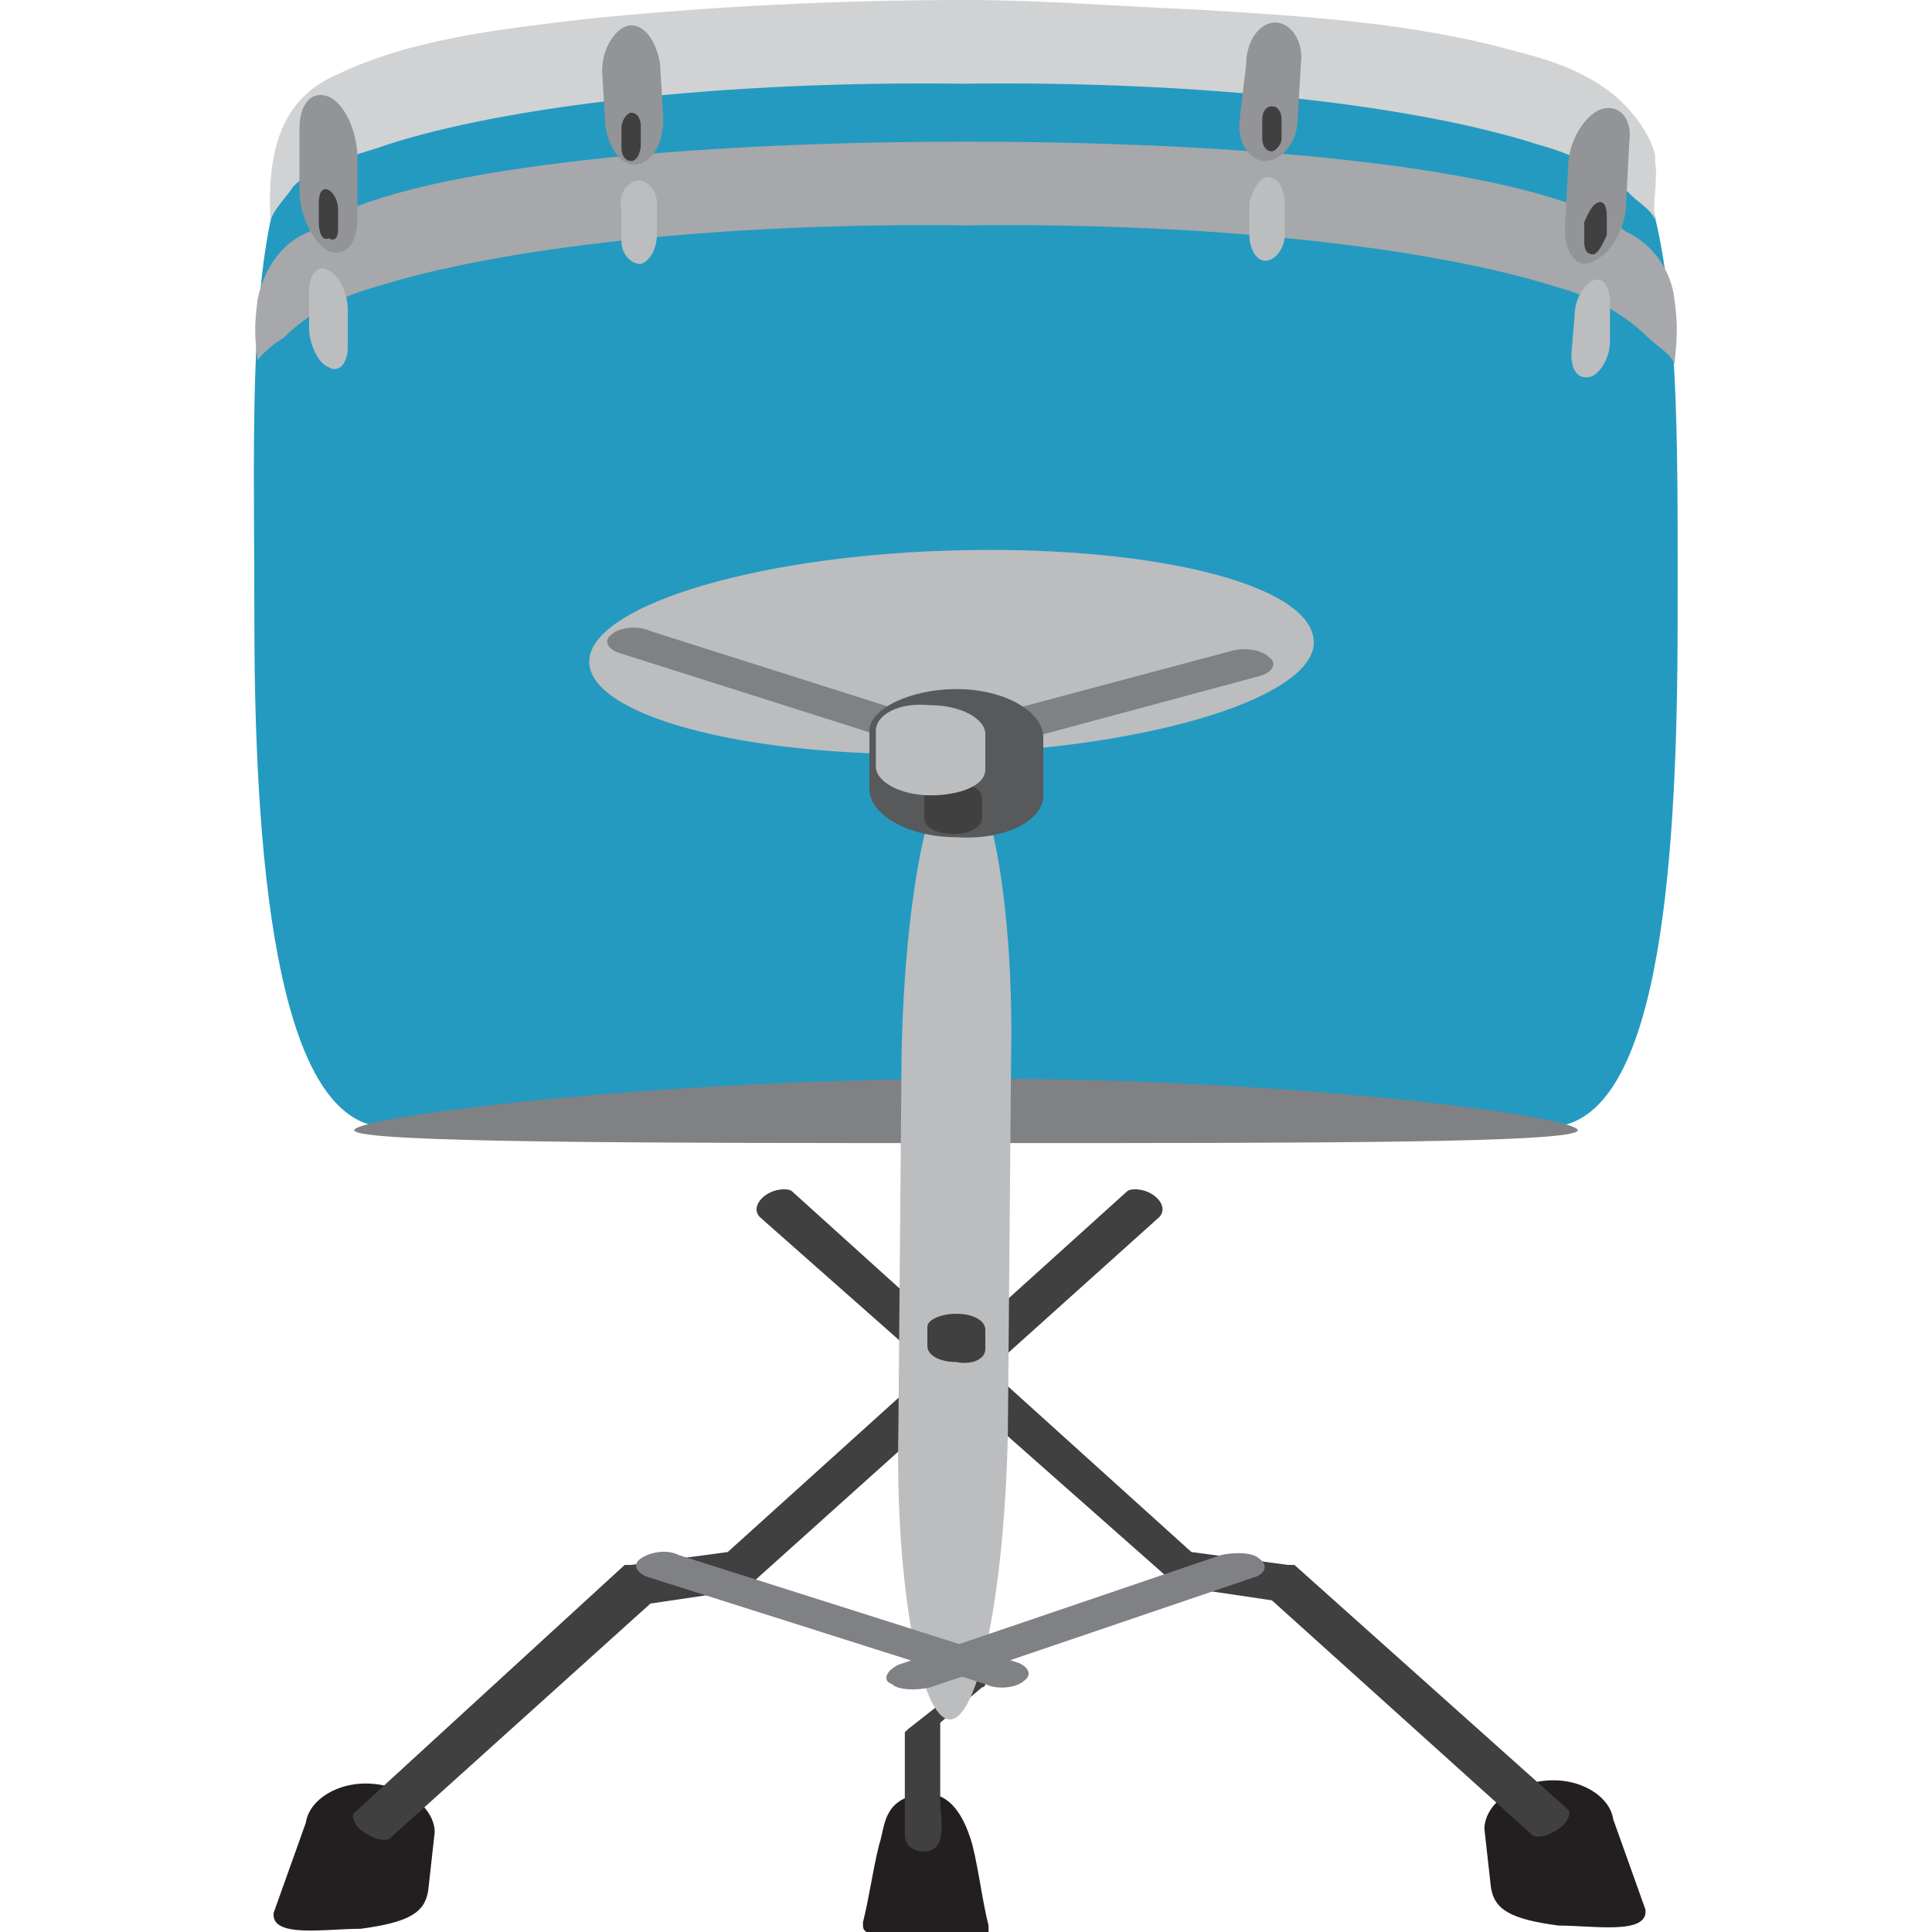 <svg enable-background="new 0 0 60 60" height="60" viewBox="0 0 60 60" width="60" xmlns="http://www.w3.org/2000/svg"><path d="m47.7 2.2c-4.1-.8-12.9-1.8-17.2-1.9-.1 0-.3 0-.5 0s-.3 0-.5 0c-4.3.1-13.4 1.1-17.5 1.9-4.6.9-4.1 8.5-4.1 17.1 0 8.4.9 15.5 4 15.7h18.1 18.2c3.2-.2 3.9-7.4 3.9-15.7 0-8.6.2-16.2-4.4-17.1z" fill="#249ac1"/><path d="m30.4 33.5c10.2 0 18.6 1.2 18.6 1.6s-8.2.4-18.4.4-19.6 0-19.6-.4 9.2-1.6 19.4-1.6z" fill="#808184"/><path d="m51.4 5c0-.1 0-.1 0-.2-.2-.7-.6-1.2-1.1-1.7-.9-.8-2-1.2-3.2-1.5-3.2-.9-6.6-1.1-9.9-1.3-2.4-.1-4.8-.3-7.2-.3-4 0-8 .2-11.9.6-2.5.3-5.3.6-7.6 1.7-1.9.8-2.2 2.6-2.1 4.6 0-.3.6-.9.7-1.1.8-.8 1.8-.9 2.9-1.3 3.7-1.2 10.4-2 17.9-1.9 7.6-.1 14.2.7 17.9 1.9 1.1.3 2.1.8 2.9 1.6.2.2.7.5.7.8-.1-.6.1-1.3 0-1.9z" fill="#d0d2d3"/><path d="m52 9.3c-.1-1-.8-1.8-1.5-2.1-2.3-1.8-10.6-2.8-20.5-2.8s-18.2 1-20.4 2.8c-.8.3-1.4 1.1-1.6 2.1-.1.8-.1 1.1 0 1.9.1-.2.6-.6.8-.7.8-.8 1.8-1.3 2.9-1.6 3.8-1.2 10.6-2 18.3-1.9 7.7-.1 14.5.7 18.3 1.9 1.1.3 2.1.8 2.9 1.6.2.2.7.5.8.8.1-.9.1-1.3 0-2z" fill="#a6a8ab"/><path d="m19.5.8c.5-.1.9.5 1 1.2l.1 1.7c0 .7-.3 1.3-.8 1.4-.5.1-.9-.5-1-1.2l-.1-1.7c0-.7.4-1.3.8-1.4z" fill="#929497"/><path d="m19.8 5.6c.3 0 .6.3.6.7v1c0 .4-.2.8-.5.9-.3 0-.6-.3-.6-.7v-1c-.1-.4.1-.8.5-.9z" fill="#bbbdbf"/><path d="m19.6 3.5c.2 0 .3.2.3.4v.6c0 .2-.1.5-.3.5-.2 0-.3-.2-.3-.4v-.6c0-.3.2-.5.3-.5z" fill="#404041"/><path d="m49.7 3.4c-.5.2-1 1-1 1.8l-.1 1.9c0 .8.4 1.3.9 1 .5-.2 1-1 1-1.8l.1-1.9c.1-.7-.3-1.2-.9-1z" fill="#929497"/><path d="m49.5 8.7c-.3.1-.6.6-.6 1.1l-.1 1.2c0 .5.2.8.6.7.3-.1.6-.6.6-1.1v-1.2c0-.5-.2-.8-.5-.7z" fill="#bbbdbf"/><path d="m49.6 6.3c-.2.1-.3.4-.4.6v.6c0 .3.1.4.3.4.2-.1.3-.4.4-.6v-.6c0-.3-.1-.5-.3-.4z" fill="#404041"/><path d="m10.2 3c.5.2.9 1.1.9 1.9v1.9c0 .8-.4 1.2-.9 1-.5-.3-.9-1.1-.9-1.9v-1.9c0-.8.4-1.2.9-1z" fill="#929497"/><path d="m10.2 8.4c.3.1.6.7.6 1.2v1.2c0 .5-.3.8-.6.6-.3-.1-.6-.7-.6-1.2v-1.2c0-.5.3-.8.6-.6z" fill="#bbbdbf"/><path d="m10.2 5.9c.2.1.3.4.3.6v.6c0 .3-.1.4-.3.3-.2.1-.3-.2-.3-.5v-.6c0-.3.1-.5.3-.4z" fill="#404041"/><path d="m39.6.7c.5 0 .9.6.8 1.3l-.1 1.7c0 .7-.5 1.3-1 1.3-.5 0-.9-.6-.8-1.3l.2-1.7c0-.7.4-1.3.9-1.3z" fill="#929497"/><path d="m39.4 5.5c.3 0 .5.4.5.8v1c0 .4-.3.8-.6.8-.3 0-.5-.4-.5-.8v-1c.1-.4.3-.8.6-.8z" fill="#bbbdbf"/><path d="m39.5 3.3c.2 0 .3.2.3.4v.6c0 .2-.2.4-.3.4-.2 0-.3-.2-.3-.4v-.6c0-.2.1-.4.3-.4z" fill="#404041"/><path d="m40.8 19.9c.1 1.7-4.9 3.3-11.1 3.5s-11.3-1.1-11.4-2.8 4.9-3.3 11.1-3.5 11.3 1 11.4 2.8z" fill="#bbbdbf"/><path d="m26.9 60h3.8c0-.1 0-.1 0-.2-.2-.8-.3-1.7-.5-2.5-.2-.7-.6-1.7-1.6-1.6-1.2.2-1.1 1-1.3 1.6-.2.8-.3 1.6-.5 2.4 0 .2 0 .2.1.3z" fill="#231f20"/><path d="m20.2 19.6 10.4 3.3c.4.1.6.4.3.6-.2.2-.8.3-1.2.1l-10.4-3.3c-.4-.1-.6-.4-.3-.6.2-.2.8-.3 1.2-.1z" fill="#808184"/><path d="m38.3 20.2-10.5 2.8c-.4.1-.6.4-.3.6.2.2.8.3 1.2.2l10.4-2.8c.4-.1.6-.4.3-.6-.2-.2-.7-.3-1.1-.2z" fill="#808184"/><path d="m11.6 55.4c-1.1-.1-2 .5-2.1 1.2l-1 2.8c-.1.8 1.6.5 2.7.5 1.5-.2 2-.5 2.1-1.2l.2-1.8c0-.7-.8-1.4-1.9-1.5z" fill="#231f20"/><path d="m35.8 37.1c-.3-.2-.7-.2-.8-.1l-12.4 11.2-3 .4c-.1 0-.1 0-.2 0l-8.4 7.7c-.1.1 0 .4.3.6.3.2.6.3.8.2l8.1-7.3 2.7-.4c.1 0 .2 0 .3-.1l12.8-11.5c.2-.2.1-.5-.2-.7z" fill="#404041"/><path d="m48 55.3c1.1-.1 2 .5 2.1 1.2l1 2.8c.1.8-1.6.5-2.7.5-1.5-.2-2-.5-2.1-1.2l-.2-1.8c0-.7.8-1.4 1.9-1.5z" fill="#231f20"/><path d="m23.8 37.1c.3-.2.7-.2.8-.1l12.4 11.2 3 .4h.2l8.5 7.6c.1.1 0 .4-.3.6-.3.2-.6.3-.8.2l-8.1-7.3-2.7-.4c-.1 0-.2 0-.3-.1l-12.9-11.4c-.2-.2-.1-.5.2-.7z" fill="#404041"/><path d="m30 46.7c-.3.1-.5.2-.5.3l.1 5.6-1.4 1.1-.1.1v1.9 1.3c0 .6 1 .7 1.1.1.1-.4 0-.8 0-1.2 0-.8 0-1.6 0-2.4l1.3-1.1c.1 0 .1-.1.1-.1l-.1-5.8c.1.1-.2.1-.5.2z" fill="#404041"/><path d="m29.8 23.9c.9 0 1.7 4.1 1.6 9l-.1 11.6c-.1 4.9-.9 8.9-1.8 8.9-.9 0-1.7-4.1-1.6-9l.1-11.7c.1-4.9.9-8.9 1.8-8.8z" fill="#bbbdbf"/><path d="m29.7 21.4c1.5 0 2.7.7 2.7 1.5v1.8c0 .8-1.2 1.4-2.7 1.3-1.5 0-2.7-.7-2.7-1.5v-1.8c0-.7 1.3-1.3 2.7-1.3z" fill="#58595b"/><path d="m29.6 24.3c.5 0 .9.2.9.5v.6c0 .3-.4.5-.9.5-.5 0-.9-.2-.9-.5v-.6c0-.3.4-.5.9-.5z" fill="#404041"/><path d="m28.9 21.9c.9 0 1.7.4 1.7.9v1.1c0 .5-.8.8-1.7.8-.9 0-1.7-.4-1.7-.9v-1.1c0-.5.7-.9 1.7-.8z" fill="#bbbdbf"/><path d="m29.7 40.8c.5 0 .9.2.9.5v.6c0 .3-.4.5-.9.4-.5 0-.9-.2-.9-.5v-.6c0-.2.4-.4.9-.4z" fill="#404041"/><g fill="#808184"><path d="m27.9 51.7 10-3.4c.4-.1 1-.1 1.2.1.3.2.2.5-.2.6l-10 3.4c-.4.1-1 .1-1.2-.1-.3-.1-.2-.4.2-.6z"/><path d="m21.1 48.3 10.4 3.3c.4.1.6.4.3.6-.2.2-.8.3-1.2.1l-10.4-3.3c-.4-.1-.6-.4-.3-.6.3-.2.8-.3 1.2-.1z"/></g></svg>